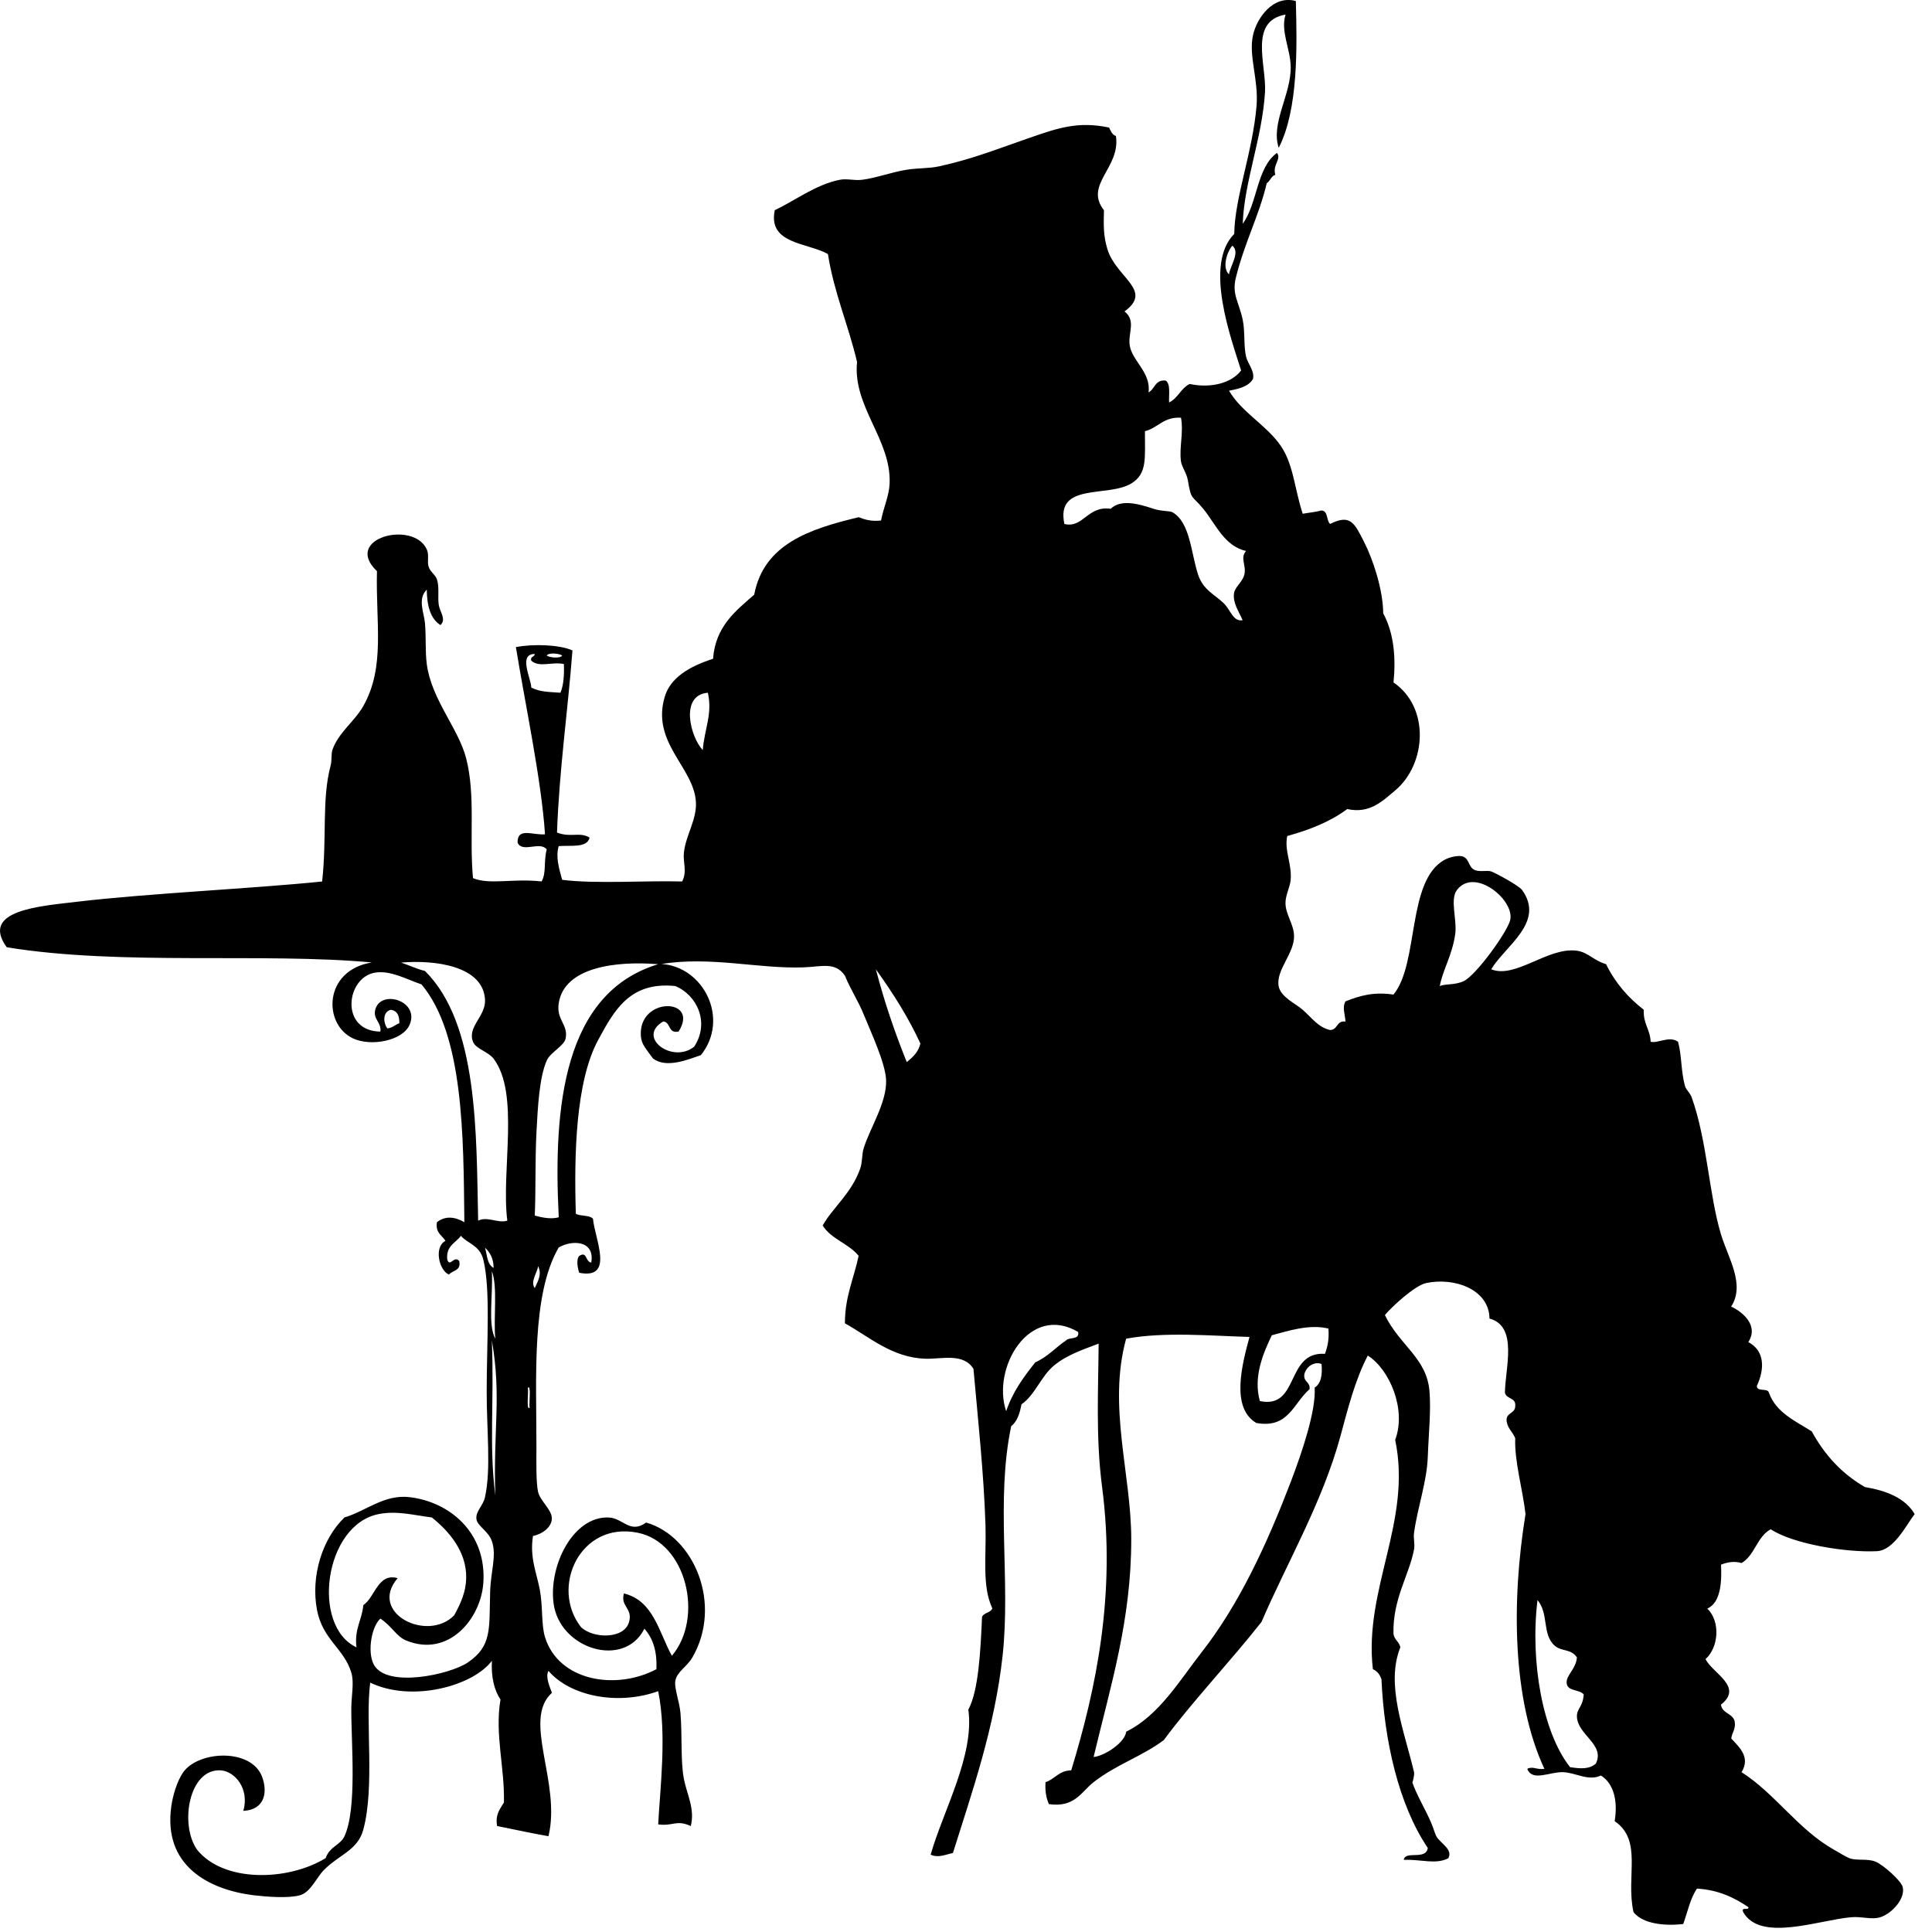 <?xml version="1.0" encoding="UTF-8" standalone="no"?>
<!DOCTYPE svg PUBLIC "-//W3C//DTD SVG 1.1//EN" "http://www.w3.org/Graphics/SVG/1.1/DTD/svg11.dtd">
<svg width="100%" height="100%" viewBox="0 0 43 43" version="1.1" xmlns="http://www.w3.org/2000/svg" xmlns:xlink="http://www.w3.org/1999/xlink" xml:space="preserve" xmlns:serif="http://www.serif.com/" style="fill-rule:evenodd;clip-rule:evenodd;stroke-linejoin:round;stroke-miterlimit:1.414;">
    <g transform="matrix(1,0,0,1,-77.96,-145.238)">
        <path d="M106.801,145.261C106.829,146.28 106.858,147.676 106.42,148.528C106.238,147.977 106.697,147.344 106.687,146.726C106.68,146.316 106.457,145.942 106.572,145.562C105.745,145.708 106.151,146.687 106.115,147.289C106.053,148.31 105.651,149.287 105.619,150.218C105.95,149.768 105.926,148.967 106.382,148.641C106.486,148.787 106.278,148.898 106.344,149.128C106.249,149.16 106.231,149.268 106.153,149.316C105.988,150.027 105.663,150.623 105.466,151.419C105.373,151.793 105.536,151.96 105.619,152.357C105.674,152.62 105.636,152.936 105.695,153.182C105.731,153.332 105.887,153.494 105.848,153.669C105.745,153.859 105.474,153.901 105.314,153.934C105.593,154.405 106.088,154.663 106.42,155.097C106.75,155.528 106.757,156.069 106.954,156.673C107.094,156.647 107.244,156.635 107.373,156.599C107.525,156.612 107.476,156.823 107.564,156.899C108.019,156.671 108.109,156.883 108.326,157.312C108.512,157.679 108.741,158.348 108.746,158.889C108.994,159.348 109.027,159.907 108.975,160.427C109.793,160.986 109.704,162.25 109.013,162.83C108.723,163.073 108.444,163.354 107.945,163.245C107.577,163.52 107.118,163.706 106.61,163.845C106.54,164.17 106.717,164.466 106.686,164.821C106.671,164.989 106.567,165.162 106.571,165.346C106.575,165.591 106.752,165.804 106.761,166.059C106.776,166.455 106.354,166.822 106.418,167.186C106.46,167.427 106.799,167.576 106.952,167.711C107.17,167.903 107.296,168.1 107.563,168.163C107.739,168.16 107.701,167.947 107.906,167.975C107.898,167.81 107.828,167.667 107.906,167.525C108.231,167.396 108.539,167.309 108.974,167.374C109.548,166.681 109.264,164.826 110.119,164.371C110.217,164.318 110.397,164.273 110.5,164.296C110.661,164.332 110.637,164.525 110.768,164.594C110.869,164.653 111.059,164.603 111.149,164.633C111.239,164.664 111.762,164.945 111.836,165.046C112.355,165.763 111.464,166.288 111.149,166.811C111.69,167.03 112.413,166.309 113.057,166.398C113.306,166.432 113.434,166.62 113.706,166.697C113.909,167.112 114.196,167.443 114.546,167.712C114.526,168.017 114.687,168.147 114.698,168.424C114.864,168.466 115.111,168.285 115.308,168.424C115.391,168.726 115.371,169.072 115.46,169.401C115.487,169.5 115.574,169.556 115.612,169.663C115.957,170.629 115.995,171.817 116.261,172.703C116.422,173.241 116.809,173.82 116.49,174.319C116.748,174.436 117.109,174.742 116.872,175.108C117.233,175.3 117.243,175.692 117.062,176.084C117.06,176.224 117.302,176.123 117.33,176.233C117.488,176.678 117.912,176.86 118.284,177.096C118.568,177.618 118.953,178.039 119.468,178.335C119.955,178.418 120.363,178.58 120.574,178.936C120.388,179.177 120.115,179.743 119.735,179.762C119.042,179.797 117.859,179.599 117.37,179.274C117.065,179.439 117.017,179.854 116.722,180.026C116.558,179.979 116.412,180.005 116.264,180.062C116.282,180.406 116.269,180.908 115.959,181.039C116.255,181.328 116.213,181.902 115.92,182.164C116.073,182.48 116.772,182.777 116.263,183.178C116.289,183.379 116.528,183.368 116.569,183.554C116.594,183.731 116.509,183.795 116.492,183.931C116.659,184.116 116.93,184.341 116.721,184.681C117.468,185.155 117.981,185.959 118.781,186.408C118.877,186.462 119.052,186.57 119.125,186.597C119.297,186.656 119.516,186.599 119.697,186.67C119.869,186.737 120.27,187.094 120.307,187.234C120.374,187.488 120.073,187.825 119.81,187.909C119.616,187.971 119.406,187.888 119.162,187.909C118.433,187.972 117.142,188.469 116.759,187.797C116.7,187.663 116.889,187.773 116.874,187.685C116.562,187.477 116.22,187.302 115.729,187.272C115.58,187.489 115.52,187.793 115.423,188.061C115.006,188.107 114.527,188.059 114.317,187.797C114.139,187.008 114.529,186.201 113.897,185.771C113.97,185.329 113.882,184.938 113.592,184.755C113.312,184.887 113.033,184.692 112.753,184.681C112.452,184.669 112.066,184.899 111.952,184.607C112.08,184.541 112.148,184.63 112.333,184.607C111.618,183.07 111.598,180.87 111.913,178.937C111.85,178.382 111.664,177.763 111.684,177.249C111.631,177.112 111.518,177.036 111.493,176.873C111.466,176.673 111.683,176.709 111.684,176.535C111.708,176.337 111.483,176.382 111.455,176.235C111.458,175.697 111.756,174.755 111.111,174.585C111.106,173.937 110.331,173.66 109.7,173.795C109.446,173.849 108.923,174.336 108.783,174.507C109.113,175.184 109.713,175.463 109.775,176.197C109.813,176.63 109.756,177.146 109.738,177.661C109.716,178.225 109.519,178.748 109.432,179.35C109.414,179.475 109.455,179.606 109.432,179.724C109.322,180.301 108.955,180.824 108.974,181.6C108.991,181.736 109.103,181.775 109.127,181.902C108.795,182.731 109.209,183.743 109.432,184.68C109.446,184.739 109.399,184.921 109.393,184.906C109.487,185.184 109.688,185.515 109.813,185.806C109.857,185.908 109.901,186.061 109.928,186.107C110.023,186.272 110.302,186.395 110.195,186.596C109.912,186.743 109.592,186.617 109.203,186.632C109.235,186.417 109.695,186.65 109.738,186.368C109.083,185.398 108.767,183.96 108.707,182.614C108.672,182.511 108.615,182.431 108.516,182.389C108.308,180.607 109.392,179.095 109.012,177.284C109.268,176.61 108.887,175.714 108.402,175.408C108.108,175.982 107.963,176.583 107.792,177.209C107.386,178.693 106.604,180.018 106.037,181.337C105.343,182.219 104.477,183.132 103.863,183.966C103.377,184.332 102.803,184.509 102.299,184.904C102.026,185.117 101.882,185.474 101.306,185.392C101.246,185.262 101.217,185.103 101.23,184.904C101.439,184.835 101.527,184.645 101.802,184.64C102.358,182.817 102.799,180.717 102.489,178.333C102.344,177.225 102.406,176.144 102.412,175.143C102.091,175.266 101.713,175.387 101.42,175.629C101.124,175.875 100.998,176.284 100.695,176.494C100.657,176.694 100.6,176.876 100.466,176.98C100.118,178.627 100.456,180.424 100.275,182.086C100.1,183.691 99.591,185.131 99.169,186.48C99.011,186.511 98.837,186.598 98.673,186.516C98.956,185.528 99.652,184.307 99.512,183.288C99.74,182.87 99.784,181.977 99.817,181.223C99.86,181.127 100.009,181.135 100.046,181.035C99.813,180.537 99.914,179.889 99.894,179.195C99.858,178.049 99.729,176.856 99.626,175.704C99.4,175.343 98.92,175.49 98.558,175.479C97.814,175.456 97.306,174.99 96.765,174.691C96.765,174.089 96.967,173.688 97.07,173.189C96.852,172.915 96.457,172.817 96.27,172.513C96.501,172.105 96.919,171.793 97.109,171.236C97.155,171.101 97.14,170.928 97.185,170.786C97.331,170.329 97.694,169.783 97.682,169.285C97.672,168.906 97.335,168.192 97.185,167.82C97.064,167.519 96.881,167.243 96.766,166.955C96.551,166.64 96.257,166.753 95.85,166.768C94.856,166.806 93.781,166.516 92.683,166.693C93.617,166.753 94.208,167.909 93.56,168.722C93.262,168.823 92.792,169.022 92.493,168.796C92.34,168.582 92.241,168.487 92.225,168.31C92.146,167.415 93.545,167.435 93.064,168.196C92.822,168.249 92.895,167.988 92.722,167.972C92.118,168.321 92.923,168.921 93.409,168.535C93.763,167.999 93.474,167.384 92.989,167.184C91.979,167.079 91.628,167.728 91.273,168.385C90.77,169.312 90.736,170.955 90.776,172.252C90.88,172.313 91.083,172.276 91.158,172.364C91.202,172.827 91.641,173.719 90.852,173.566C90.819,173.473 90.777,173.274 90.852,173.191C91.031,173.077 90.98,173.313 91.119,173.34C91.207,172.839 90.685,172.83 90.394,173.004C89.786,174.055 89.9,175.9 89.899,177.433C89.898,177.757 89.889,178.248 89.937,178.447C89.987,178.652 90.256,178.849 90.242,179.048C90.23,179.226 90.043,179.379 89.823,179.423C89.744,179.899 89.906,180.253 89.975,180.624C90.045,180.995 90.005,181.401 90.09,181.675C90.394,182.657 91.671,182.865 92.569,182.389C92.589,181.982 92.487,181.694 92.302,181.488C91.848,182.389 90.413,181.937 90.281,180.925C90.169,180.076 90.718,178.986 91.502,179.012C91.827,179.022 91.978,179.386 92.341,179.125C93.412,179.429 94.048,180.955 93.371,182.126C93.253,182.333 93.023,182.445 92.99,182.652C92.964,182.812 93.085,183.119 93.105,183.365C93.147,183.882 93.105,184.431 93.181,184.829C93.246,185.172 93.433,185.5 93.334,185.88C93.011,185.732 92.946,185.888 92.609,185.843C92.649,185.063 92.806,183.842 92.609,182.878C91.718,183.2 90.655,182.995 90.167,182.426C90.093,182.557 90.197,182.784 90.244,182.915C89.574,183.513 90.456,184.916 90.167,186.106C89.854,186.052 89.418,185.96 89.023,185.879C88.98,185.612 89.093,185.498 89.176,185.355C89.194,184.572 88.969,183.834 89.099,183.064C88.959,182.852 88.89,182.571 88.908,182.202C88.486,182.765 87.127,183.134 86.2,182.688C86.086,183.545 86.305,184.993 86.047,185.956C85.923,186.421 85.518,186.508 85.17,186.857C84.999,187.03 84.877,187.352 84.636,187.42C84.37,187.494 83.886,187.453 83.605,187.42C82.616,187.298 81.579,186.769 81.774,185.43C81.804,185.222 81.893,184.886 82.041,184.679C82.384,184.2 83.562,184.143 83.796,184.79C83.927,185.153 83.834,185.52 83.376,185.542C83.515,185.052 83.193,184.667 82.88,184.641C82.168,184.585 81.949,185.842 82.346,186.406C82.931,187.135 84.351,187.114 85.207,186.595C85.303,186.327 85.534,186.308 85.627,186.106C85.912,185.488 85.774,184.026 85.779,183.252C85.781,182.974 85.846,182.688 85.779,182.464C85.619,181.931 85.143,181.733 85.016,181.074C84.872,180.32 85.132,179.49 85.627,179.011C86.111,178.868 86.509,178.493 87.077,178.56C87.971,178.665 88.797,179.354 88.717,180.474C88.66,181.269 87.942,182.137 87,181.75C86.782,181.661 86.686,181.436 86.427,181.263C86.234,181.43 86.131,181.99 86.275,182.277C86.549,182.821 87.972,182.511 88.373,182.239C88.915,181.87 88.845,181.49 88.869,180.663C88.881,180.214 89.019,179.858 88.907,179.537C88.831,179.315 88.585,179.204 88.564,179.049C88.54,178.879 88.712,178.752 88.754,178.561C88.893,177.934 88.791,177.088 88.792,176.196C88.793,175.111 88.88,173.923 88.716,173.269C88.635,172.948 88.352,172.91 88.219,172.743C88.102,172.903 87.884,172.963 87.914,173.269C87.972,173.46 88.068,173.165 88.181,173.305C88.227,173.526 88.032,173.509 87.952,173.605C87.73,173.516 87.613,172.99 87.875,172.855C87.799,172.73 87.646,172.679 87.685,172.44C87.873,172.293 88.084,172.318 88.295,172.44C88.275,170.534 88.283,168.273 87.342,167.148C87,167.031 86.655,166.832 86.312,166.885C85.66,166.986 85.515,168.187 86.426,168.198C86.454,167.99 86.257,167.925 86.312,167.711C86.43,167.248 87.309,167.511 87.076,168.047C86.922,168.401 86.221,168.538 85.816,168.349C85.144,168.032 85.159,166.833 86.235,166.659C83.832,166.436 80.657,166.737 78.11,166.321C77.512,165.497 78.844,165.407 79.674,165.308C81.266,165.12 83.601,165.015 85.13,164.857C85.239,163.857 85.117,163.026 85.321,162.267C85.347,162.166 85.33,162.012 85.358,161.93C85.492,161.541 85.849,161.299 86.045,160.954C86.54,160.077 86.32,159.109 86.35,157.95C85.579,157.218 87.154,156.809 87.457,157.462C87.515,157.585 87.466,157.725 87.496,157.837C87.526,157.962 87.65,158.026 87.686,158.136C87.742,158.305 87.699,158.536 87.725,158.699C87.749,158.859 87.901,159.02 87.763,159.15C87.538,159.008 87.463,158.718 87.458,158.361C87.247,158.57 87.399,158.874 87.419,159.111C87.445,159.411 87.422,159.734 87.458,160.013C87.56,160.805 88.163,161.446 88.335,162.116C88.548,162.948 88.402,163.845 88.487,164.782C88.852,164.937 89.387,164.784 90.013,164.856C90.125,164.667 90.055,164.424 90.128,164.143C89.979,163.952 89.585,164.228 89.48,163.994C89.471,163.644 89.817,163.831 90.09,163.807C90.011,162.6 89.649,160.914 89.442,159.639C89.829,159.568 90.4,159.582 90.701,159.714C90.597,161.077 90.408,162.356 90.357,163.768C90.67,163.888 90.858,163.745 91.082,163.88C91.03,164.117 90.665,164.047 90.395,164.07C90.325,164.302 90.398,164.558 90.472,164.82C91.224,164.915 92.332,164.833 93.143,164.857C93.258,164.626 93.159,164.442 93.181,164.219C93.22,163.833 93.469,163.485 93.449,163.093C93.408,162.31 92.437,161.767 92.761,160.727C92.887,160.329 93.288,160.073 93.83,159.901C93.885,159.18 94.327,158.84 94.746,158.474C94.959,157.346 95.979,157.011 97.073,156.749C97.208,156.804 97.356,156.847 97.569,156.823C97.626,156.525 97.749,156.276 97.76,155.997C97.799,155.02 96.935,154.289 97.035,153.294C96.842,152.469 96.525,151.767 96.387,150.892C95.923,150.633 95.046,150.673 95.204,149.915C95.638,149.715 96.115,149.343 96.654,149.239C96.817,149.208 96.973,149.262 97.15,149.239C97.461,149.2 97.806,149.068 98.143,149.015C98.394,148.975 98.632,148.991 98.867,148.939C99.613,148.776 100.18,148.545 100.889,148.301C101.516,148.083 101.962,147.933 102.644,148.077C102.683,148.151 102.71,148.237 102.797,148.265C102.904,148.974 102.082,149.345 102.53,149.916C102.523,150.258 102.515,150.474 102.606,150.78C102.799,151.42 103.637,151.698 102.988,152.169C103.251,152.378 103.064,152.646 103.103,152.92C103.151,153.265 103.585,153.532 103.522,153.971C103.665,153.899 103.663,153.685 103.904,153.708C104.018,153.784 103.972,154.016 103.98,154.196C104.177,154.102 104.242,153.879 104.438,153.784C104.917,153.886 105.375,153.761 105.583,153.483C105.366,152.783 104.747,151.131 105.43,150.444C105.442,149.622 105.842,148.624 105.927,147.589C105.974,147.004 105.742,146.475 105.85,146.012C105.935,145.638 106.295,145.121 106.801,145.261ZM105.313,151.344C105.337,151.16 105.57,150.851 105.388,150.706C105.28,150.823 105.147,151.19 105.313,151.344ZM103.443,154.835C103.438,155.426 103.503,155.778 103.138,155.999C102.617,156.315 101.45,155.97 101.65,156.9C102.07,157.002 102.164,156.487 102.68,156.562C102.924,156.325 103.364,156.475 103.634,156.562C103.809,156.62 104.002,156.607 104.053,156.638C104.45,156.862 104.467,157.545 104.625,158.026C104.739,158.37 104.991,158.466 105.197,158.665C105.351,158.815 105.405,159.082 105.617,159.041C105.521,158.823 105.395,158.657 105.426,158.439C105.446,158.3 105.615,158.194 105.655,158.025C105.705,157.822 105.552,157.659 105.694,157.5C105.21,157.396 105.018,156.9 104.74,156.562C104.485,156.25 104.477,156.393 104.397,155.925C104.371,155.767 104.263,155.633 104.245,155.51C104.201,155.202 104.307,154.869 104.245,154.535C103.854,154.512 103.737,154.76 103.443,154.835ZM89.785,160.542C89.997,160.647 90.207,160.637 90.433,160.656C90.505,160.487 90.519,160.265 90.51,160.017C90.233,159.96 89.971,160.104 89.784,159.943C89.757,159.84 89.86,159.867 89.861,159.793C89.49,159.793 89.779,160.335 89.785,160.542ZM90.472,159.828C90.424,159.786 90.171,159.753 90.129,159.828C90.176,159.871 90.429,159.903 90.472,159.828ZM93.601,161.932C93.642,161.444 93.82,161.136 93.715,160.656C93.08,160.709 93.329,161.648 93.601,161.932ZM110.54,167.073C110.815,166.94 111.498,165.995 111.57,165.723C111.687,165.279 110.782,164.528 110.387,165.046C110.227,165.256 110.391,165.703 110.349,166.022C110.285,166.498 110.063,166.839 110.005,167.187C110.105,167.129 110.342,167.17 110.54,167.073ZM87.419,166.849C88.61,168.03 88.559,170.473 88.602,172.406C88.807,172.302 89.049,172.472 89.251,172.406C89.11,171.296 89.534,169.582 88.946,168.801C88.828,168.646 88.55,168.582 88.488,168.426C88.354,168.089 88.774,167.86 88.755,167.488C88.716,166.741 87.653,166.596 86.886,166.662C87.068,166.721 87.226,166.801 87.419,166.849ZM90.396,167.563C90.336,167.941 90.612,168.037 90.549,168.352C90.516,168.516 90.21,168.659 90.13,168.839C89.962,169.215 89.929,169.894 89.901,170.415C89.867,171.044 89.888,171.718 89.862,172.292C90.072,172.352 90.257,172.372 90.396,172.33C90.269,169.869 90.504,167.335 92.609,166.698C91.66,166.621 90.522,166.765 90.396,167.563ZM98.141,168.876C98.275,168.77 98.4,168.655 98.445,168.463C98.172,167.873 97.846,167.36 97.454,166.811C97.643,167.538 97.877,168.22 98.141,168.876ZM86.848,168.013C86.852,167.846 86.803,167.732 86.657,167.713C86.479,167.758 86.483,167.99 86.581,168.127C86.698,168.116 86.752,168.044 86.848,168.013ZM88.946,173.457C88.945,173.244 88.864,173.111 88.755,173.007C88.803,173.171 88.802,173.384 88.946,173.457ZM89.862,173.907C89.94,173.736 90.022,173.603 89.938,173.418C89.918,173.563 89.757,173.764 89.862,173.907ZM88.984,175.033C88.939,174.581 89.041,173.871 88.907,173.532C88.935,174.062 88.813,174.728 88.984,175.033ZM100.354,176.647C100.499,176.215 100.746,175.881 101.002,175.559C101.276,175.439 101.455,175.227 101.689,175.07C101.76,174.99 101.99,175.068 101.956,174.883C100.875,174.244 100.027,175.679 100.354,176.647ZM106.266,174.957C106.07,175.368 105.851,175.881 106,176.421C106.89,176.606 106.564,175.313 107.449,175.37C107.507,175.215 107.546,175.041 107.526,174.807C107.097,174.703 106.619,174.863 106.266,174.957ZM103.024,175.033C102.61,176.537 103.138,178.04 103.138,179.5C103.138,181.301 102.679,182.755 102.3,184.343C102.544,184.321 103.001,184.021 103.025,183.78C103.759,183.418 104.216,182.636 104.703,182.014C105.552,180.929 106.167,179.58 106.687,178.223C106.94,177.559 107.253,176.637 107.22,176.121C107.36,176.034 107.396,175.843 107.373,175.596C107.212,175.531 107.033,175.654 106.991,175.821C106.962,176 107.127,175.987 107.106,176.157C106.742,176.474 106.64,177.037 105.923,176.909C105.344,176.573 105.608,175.591 105.77,174.994C104.929,174.97 103.871,174.875 103.024,175.033ZM88.984,178.523C88.936,177.01 89.125,176.337 88.907,175.069C88.961,176.473 88.841,177.391 88.984,178.523ZM89.747,176.572C89.731,176.449 89.786,176.06 89.709,176.122C89.726,176.244 89.67,176.632 89.747,176.572ZM88.069,181.189C88.218,180.918 88.329,180.668 88.336,180.363C88.349,179.773 87.953,179.317 87.572,179.012C87.139,178.955 86.79,178.859 86.39,178.936C85.177,179.172 84.879,181.425 85.894,181.902C85.843,181.491 86.017,181.297 86.046,180.963C86.306,180.791 86.371,180.237 86.81,180.363C86.148,181.136 87.471,181.802 88.069,181.189ZM92.151,179.351C90.871,179.093 90.198,180.569 90.892,181.453C91.163,181.711 91.851,181.724 91.96,181.34C92.049,181.029 91.764,180.998 91.846,180.703C92.507,180.864 92.623,181.563 92.914,182.091C93.629,181.245 93.247,179.569 92.151,179.351ZM112.905,184.569C113.145,184.606 113.325,184.617 113.477,184.493C113.692,184.063 113.067,183.853 113.057,183.441C113.053,183.265 113.187,183.235 113.209,182.953C113.12,182.83 112.838,182.893 112.828,182.689C112.82,182.519 113.038,182.382 113.057,182.126C112.919,181.925 112.722,182.005 112.561,181.864C112.278,181.614 112.435,181.153 112.18,180.85C112.011,182.229 112.3,183.809 112.905,184.569Z"/>
    </g>
</svg>
